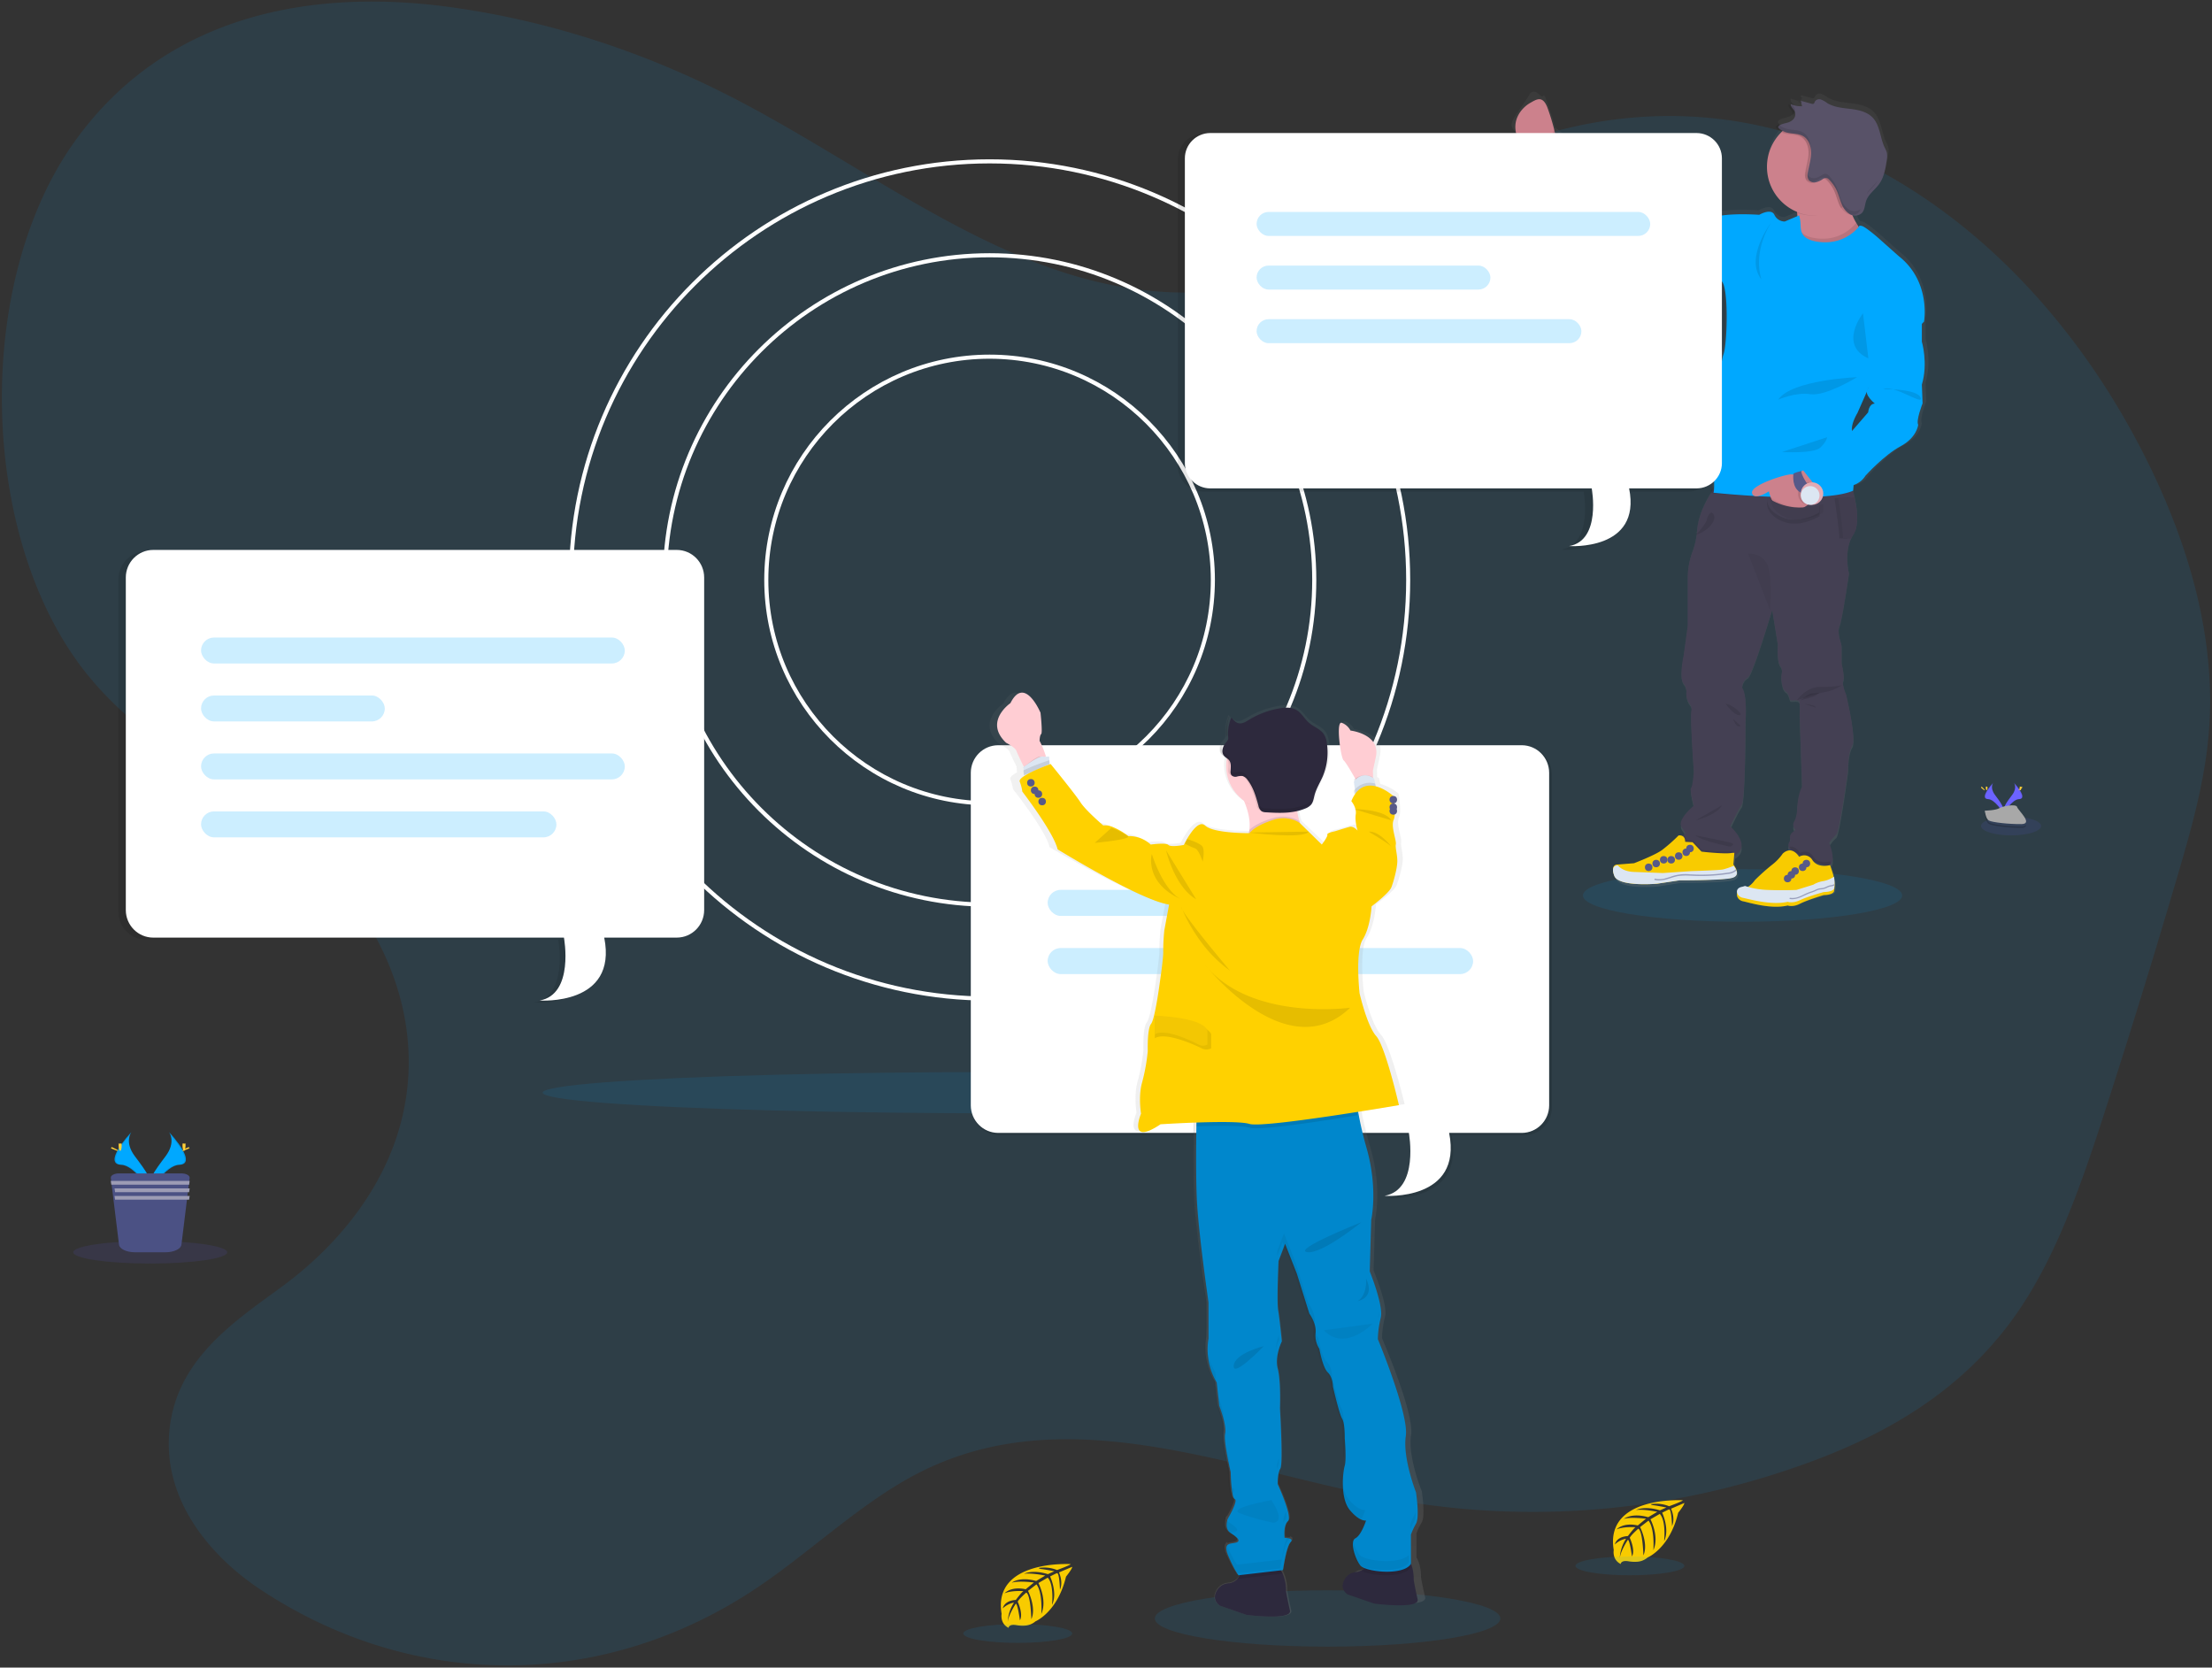 <svg xmlns="http://www.w3.org/2000/svg" width="589" height="444" viewBox="0 0 589 444">
    <rect x="0" y="0" width="589" height="444" fill="#333333" stroke="none"/>
    <defs>
        <linearGradient id="a" x1="50.001%" x2="50.001%" y1="100.019%" y2="-.003%">
            <stop offset="0%" stop-color="gray" stop-opacity=".25"/>
            <stop offset="54%" stop-color="gray" stop-opacity=".12"/>
            <stop offset="100%" stop-color="gray" stop-opacity=".1"/>
        </linearGradient>
        <linearGradient id="b" x1="49.98%" x2="49.98%" y1="99.983%" y2=".001%">
            <stop offset="0%" stop-color="gray" stop-opacity=".25"/>
            <stop offset="54%" stop-color="gray" stop-opacity=".12"/>
            <stop offset="100%" stop-color="gray" stop-opacity=".1"/>
        </linearGradient>
    </defs>
    <g fill="none" fill-rule="nonzero">
        <path fill="#00A8FF" d="M362.628 61.09c-25.23 21.391-57.957 20.007-86.635 8.875-28.678-11.132-55.022-30.944-82.964-45.03-23.425-11.807-48.006-19.56-72.887-23.01C84.53-3.01 44.76 3.015 19.95 37.583-7.68 76.095-5.558 145.557 24.315 180.888c15.203 17.981 35.11 26.808 52.468 40.866 17.359 14.058 33.436 37.358 31.957 64.46-1.37 25.065-17.282 44.338-33.752 56.418-12.727 9.334-28.4 19.529-29.933 38.867-1.483 18.706 11.697 33.369 24.282 41.705 41.056 27.196 91.648 26.934 132.563-.686 14.587-9.857 27.985-22.967 43.287-30.64 40.178-20.16 84.453.132 126.998 7.558 36.005 6.283 72.932 3.024 108.014-9.524 21.069-7.536 42.219-19.071 57.019-40.518 10.676-15.475 17.326-35.063 23.566-54.407a2452.928 2452.928 0 0 0 19.197-62.313c3.683-12.56 7.31-25.36 8.265-38.79 1.724-24.346-5.542-48.414-15.438-68.956-23.496-48.784-63.068-83.084-105.925-91.797-42.856-8.713-88.195 8.304-121.434 45.542" opacity=".1"/>
        <ellipse cx="268.5" cy="290.918" fill="#00A8FF" opacity=".1" rx="124" ry="5.5"/>
        <path fill="#FFF" d="M263.508 266.418c-61.763 0-112.008-50.241-112.008-112 0-61.758 50.229-112 112.008-112 61.78 0 111.992 50.247 111.992 112s-50.25 112-111.992 112zm0-222.911c-61.164 0-110.92 49.757-110.92 110.911 0 61.155 49.74 110.912 110.92 110.912s110.92-49.757 110.92-110.912c0-61.154-49.777-110.911-110.92-110.911z"/>
        <path fill="#FFF" d="M263.503 241.418c-47.969 0-87.003-39.03-87.003-87s39.034-87 87.003-87c47.968 0 86.997 39.03 86.997 87s-39.029 87-86.997 87zm0-172.91c-47.375 0-85.913 38.54-85.913 85.91s38.538 85.91 85.913 85.91c47.374 0 85.907-38.54 85.907-85.91s-38.555-85.91-85.907-85.91z"/>
        <path fill="#FFF" d="M263.5 214.418c-33.137 0-60-26.863-60-60s26.863-60 60-60 60 26.863 60 60c-.04 33.121-26.88 59.961-60 60zm0-118.909c-32.535 0-58.91 26.375-58.91 58.91 0 32.534 26.375 58.908 58.91 58.908s58.91-26.374 58.91-58.909c-.04-32.518-26.392-58.87-58.91-58.909z"/>
        <ellipse cx="535.5" cy="219.918" fill="#6C63FF" opacity=".1" rx="8" ry="2.5"/>
        <g fill="#000" opacity=".1">
            <path d="M178.788 146.813H38.857c-4.034.012-7.301 3.29-7.313 7.336v88.697c.012 4.047 3.279 7.325 7.313 7.337h109.772s2.843 15.144-6.5 16.775c0 0 20.925 1.506 17.268-16.775h19.391c4.034-.012 7.302-3.29 7.314-7.337V154.15c-.012-4.047-3.28-7.324-7.314-7.336z"/>
            <g opacity=".2" transform="translate(51.694 169.961)">
                <rect width="113.357" height="6.931" x=".448" y=".394" rx="3.466"/>
                <rect width="113.357" height="6.931" x=".448" y="31.372" rx="3.466"/>
                <rect width="95.063" height="6.931" x=".448" y="46.856" rx="3.466"/>
                <rect width="49.152" height="6.931" x=".448" y="15.883" rx="3.466"/>
            </g>
        </g>
        <path fill="#FFF" d="M180.218 146.418H40.787c-4.02.012-7.275 3.285-7.287 7.327v88.57c.012 4.042 3.267 7.315 7.287 7.327h109.375s2.839 15.122-6.476 16.746c0 0 20.85 1.504 17.206-16.746h19.326c4.02-.012 7.273-3.286 7.282-7.326v-88.571c-.009-4.04-3.263-7.315-7.282-7.327z"/>
        <g fill="#00A8FF" opacity=".2" transform="translate(53.5 169.418)">
            <rect width="112.837" height="6.905" x=".033" y=".327" rx="3.453"/>
            <rect width="112.837" height="6.905" x=".033" y="31.189" rx="3.453"/>
            <rect width="94.627" height="6.905" x=".033" y="46.62" rx="3.453"/>
            <rect width="48.927" height="6.905" x=".033" y="15.758" rx="3.453"/>
        </g>
        <path fill="#000" d="M68.29 161.414c-.109-.38-.233-.76-.363-1.134.108.38.232.76.362 1.134z" opacity=".1"/>
        <path fill="#F8CB00" d="M285.083 416.445s-20.84-1.25-18.381 13.248c0 0-.488 2.562 1.851 3.725 0 0 .038-1.087 2.136-.707a9.658 9.658 0 0 0 2.262.11 4.745 4.745 0 0 0 2.772-1.137s5.855-2.404 8.133-11.91c0 0 1.687-2.072 1.643-2.605l-3.516 1.49s1.2 2.518.252 4.612c0 0-.11-4.52-.789-4.41-.137 0-1.824.87-1.824.87s2.065 4.388.504 7.575c0 0 .592-5.406-1.15-7.255l-2.476 1.43s2.416 4.536.778 8.234c0 0 .422-5.672-1.298-7.88l-2.246 1.735s2.273 4.464.888 7.532c0 0-.181-6.602-1.375-7.07 0 0-1.961 1.713-2.257 2.42 0 0 1.55 3.263.586 4.954 0 0-.591-4.4-1.095-4.416 0 0-1.955 2.915-2.158 4.895a10.542 10.542 0 0 1 1.681-5.194 5.88 5.88 0 0 0-2.99 1.54s.301-2.062 3.472-2.241c0 0 1.644-2.208 2.049-2.344 0 0-3.155-.261-5.067.582 0 0 1.682-1.947 5.647-1.088l2.191-1.795s-4.151-.543-5.915.06c0 0 2.026-1.724 6.512-.468l2.41-1.435s-3.538-.756-5.647-.484c0 0 2.224-1.191 6.354.103l1.725-.772s-2.596-.506-3.352-.582c-.756-.076-.8-.288-.8-.288a9.02 9.02 0 0 1 4.87.544s3.68-1.35 3.62-1.578z"/>
        <ellipse cx="271" cy="434.918" fill="#00A8FF" opacity=".1" rx="14.5" ry="2.5"/>
        <path fill="#F8CB00" d="M448.083 399.445s-20.818-1.245-18.385 13.25c0 0-.488 2.56 1.851 3.723 0 0 .039-1.087 2.137-.712.749.125 1.51.161 2.268.109a4.697 4.697 0 0 0 2.766-1.136s5.862-2.398 8.136-11.901c0 0 1.687-2.077 1.643-2.61l-3.539 1.522s1.2 2.518.258 4.61c0 0-.115-4.523-.79-4.414-.136 0-1.829.87-1.829.87s2.065 4.387.51 7.579c0 0 .591-5.404-1.156-7.258l-2.477 1.435s2.416 4.529.778 8.226c0 0 .422-5.67-1.298-7.878l-2.24 1.723s2.267 4.47.881 7.536c0 0-.18-6.606-1.37-7.1 0 0-1.96 1.717-2.262 2.424 0 0 1.556 3.262.592 4.947 0 0-.592-4.392-1.096-4.414 0 0-1.955 2.914-2.158 4.893a10.519 10.519 0 0 1 1.687-5.192 5.91 5.91 0 0 0-2.996 1.538s.306-2.055 3.478-2.24c0 0 1.644-2.207 2.05-2.343 0 0-3.156-.26-5.074.582 0 0 1.688-1.946 5.648-1.06l2.192-1.794s-4.158-.544-5.917.06c0 0 2.027-1.718 6.514-.468l2.41-1.43s-3.544-.76-5.653-.484c0 0 2.224-1.19 6.36.098l1.726-.766s-2.597-.506-3.359-.587c-.761-.082-.8-.289-.8-.289a9.043 9.043 0 0 1 4.876.544s3.704-1.365 3.638-1.593z"/>
        <ellipse cx="434" cy="416.918" fill="#00A8FF" opacity=".1" rx="14.5" ry="2.5"/>
        <ellipse cx="464" cy="238.418" fill="#00A8FF" opacity=".1" rx="42.5" ry="7"/>
        <path fill="url(#a)" d="M512.734 101.821c1.723-5.811 0-11.622 0-11.622v-5.467s1.968-10.72-6.794-17.598l-5.815-5.155s-3.262-2.81-4.202-2.99c-.18-.04-.36-.067-.543-.082l-.174-.099a17.654 17.654 0 0 1-1.272-2.695 2.475 2.475 0 0 0 2.07-.71c.21-.243.376-.52.49-.82.337-.76.391-1.679.68-2.488a5.812 5.812 0 0 1 1.086-1.787c-.06.098-.12.19-.174.29.821-1.028 1.897-1.914 2.664-3.002.154-.214.296-.436.424-.667l-.115.137c1.087-1.728 1.397-3.827 1.707-5.839a5.3 5.3 0 0 0 .033-2.088 6.98 6.98 0 0 0-.582-1.323c-1.26-2.624-1.234-5.915-3.261-8.009-1.516-1.569-3.805-2.05-5.979-2.318-2.174-.268-4.44-.42-6.3-1.563a6.81 6.81 0 0 0-1.706-.946 1.404 1.404 0 0 0-1.68.629 1.096 1.096 0 0 1-.222.453.72.72 0 0 1-.647.039l-2.88-.777.032.148h-.07l.103.46c.092 0 .19 0 .271.158l-.462.716a7.101 7.101 0 0 1-2.603-.547 1.243 1.243 0 0 0 0 .142h-.038c-.055.82.87 1.35 1.152 2.121.114.337.114.702 0 1.04-.12.312-.306.595-.543.83-1.028 1.017-2.332.815-3.512 1.46a.753.753 0 0 0-.429.475.368.368 0 0 0-.038.263c.045.123.13.229.24.3.343.278.719.513 1.119.7l-.337.328a13.028 13.028 0 0 0-3.418 11.784 12.958 12.958 0 0 0 7.875 9.378c.043.224.076.454.108.7v.065l.033.312-3.886 1.64a3.092 3.092 0 0 1-2.783-1.799c-.902-1.88-4.093 0-4.093 0s-9.745-.738-13.349 1.067c0 0-5.815-2.455-6.63-2.62-.816-.163-2.05-.82-2.626-.655-.576.164-1.31-1.093-1.717-.984-.408.11-.544-.815-1.881-1.143-1.337-.328-1.804.082-3.261-1.394s-13.43-7.281-13.43-7.281l-5.403-4.423-5.734-4.581-.104.191c-.032-.137-.07-.279-.108-.426a54.898 54.898 0 0 0-2.125-6.725c-.37-.885-.544-2.006-1.028-1.415-.304.355-.826-.421-1.63-.946a1.347 1.347 0 0 0-2.022.59c-4.463 7.036-6.06 7.544-3.473 10.12 2.299 2.295 3.832 4.324 5.712 4.92l.223.07a.313.313 0 0 1-.125 0l10.87 13.093s7.86 6.878 13.268 9.086c5.408 2.209 4.995 2.865 4.995 2.865s16.376 8.348 18.914 8.2c2.539-.148 2.05 17.106.984 19.888-1.065 2.783-2.783 22.917-2.783 22.917s-1.63 4.253.082 7.2c0 0 .38 5.642.038 6.992-1.495 2.312-3.62 6.237-3.968 10.277 0 .214-.043.416-.065.624a1.41 1.41 0 0 1-.386.317s.141-.033.364-.11a20.877 20.877 0 0 1-1.087 4.92 20.15 20.15 0 0 0-1.337 7.107v13.006l-1.082 8.063s-1.31 6.107 0 7.528c.556.71.814 1.61.718 2.51a4.666 4.666 0 0 0 .837 2.924c.461.508.662 1.203.543 1.88-.434 1.417.642 16.472.642 16.472s-.315 4.15-.75 4.374c-.435.224.728 4.767.728 4.767s-4.424 3.712-3.3 5.68l1.131 1.743-.299.296-.184.186a1.715 1.715 0 0 0-1.125-.214 42.264 42.264 0 0 1-4.452 3.986c-1.995 1.448-7.424 3.548-7.424 3.548l-4.283.35h-.082s-2.049-.192-.902 3c1.147 3.193 11.414 2.187 11.414 2.187l5.979-.95s10.696.048 13.756-.63c1.283-.29 1.587-.973 1.506-1.672l-.033-.033a4.307 4.307 0 0 0-.875-1.81.852.852 0 0 0-.076-.093l.196-2.186c4.538-2.63-1.283-7.807-1.283-7.807s1.99-4.373 3.016-5.778c1.028-1.405 1.022-22.261 1.022-22.261s.544-7.533-.875-9.294a3.148 3.148 0 0 1 1.527-2.837c1.011-.694 4.066-10.256 6.463-18.193l1.511 9.353s-.326 4.472.658 5.784c.369.498.515 1.128.402 1.739a7.779 7.779 0 0 0 .223 3.788c.11.523.386.995.788 1.345.875.437.93 1.995 1.255 2.323.326.328 2.348-.464 2.457.733a26.91 26.91 0 0 1 0 3.165l.658 19.424s-1.087 1.64-1.31 5.893c-.093 1.837-.435 2.88-.788 3.477a1.785 1.785 0 0 0 .163 2.088l.19.219-.81.628a1.783 1.783 0 0 0-.5 2.187 1.761 1.761 0 0 0-.505 1.886c.039.106.086.208.14.306a3.053 3.053 0 0 0-1.63.81 13.41 13.41 0 0 1-2.88 2.919 54.394 54.394 0 0 0-4.599 3.958 6.606 6.606 0 0 1-2.685 2.186 4.33 4.33 0 0 1-.81.24c-2.173.444-1.472 2.707.272 3.062 1.745.356 7.534 2.154 12.04 1.094 0 0 1.336.546 3.299-.46 1.962-1.005 6.43-2.186 6.43-2.186s2.456 0 2.782-.984c.088-.312.136-.633.142-.957l.07-.066-.065-.06c.006-.732-.05-1.464-.168-2.186-.06-.372-.13-.711-.196-.979-.212-.82-.598-1.875-.766-2.323a.837.837 0 0 0 .076-.115c.934-1.591-.62-5.467-.62-5.467a10.431 10.431 0 0 1 1.853-2.187c.876-.65 3.17-17.674 3.17-17.674s-.11-4.373 1.086-6.33c1.196-1.957-1.63-13.859-1.63-13.859s-1.202-2.733-.761-3.712c.44-.978-.44-4.58-.44-4.58v-4.298a4.748 4.748 0 0 0-.25-1.509c-.338-1.01-.838-2.952-.294-4.373.766-1.963 2.511-14.077 2.511-14.077s-1.364-5.341.63-9.594c.161-.34.343-.671.544-.99 1.478-2.34 1.038-6.494.31-9.84a51.017 51.017 0 0 0-.353-1.492c-.055-.203-.11-.394-.158-.585l.234-.099s0-.322.07-.863a5.979 5.979 0 0 0 3.94-2.734s4.996-5.647 9.42-8.02c4.424-2.372 4.75-5.81 4.75-5.81-.657-1.149 1.169-5.812 1.169-5.812l-.185-5.046zm-14.387 7.528l-4.728 5.516a.115.115 0 0 1 0-.033c-1.229-1.716 1.146-5.565 1.146-5.565l3.908-8.807c-.032 1.137-.168 2.132-.51 2.602-1.088 1.476 1.962 3.93 1.962 3.93-1.636-.016-1.8 2.357-1.8 2.357h.022z"/>
        <path fill="#CC818C" d="M414.5 37.336l-2.5 5.082a9.302 9.302 0 0 1-2.33-.507c-2.418-.762-4.41-2.57-5.472-4.967-2.236-5.176 1.465-8.52 3.19-9.503 1.724-.982 3.321-2.113 4.613 1.104a57.887 57.887 0 0 1 2.035 6.744c.285 1.225.464 2.047.464 2.047zM496.5 62.544l-4.048 6.172s-19.15 9.333-15.486-1.637c1.602-4.83 1.8-8.366 1.511-10.811v-.066c-.374-3.056-1.5-4.365-1.5-4.365s18.663-9.758 15.886-3.084a9.462 9.462 0 0 0-.662 4.393c.23 2.157.918 4.237 2.013 6.096a20.198 20.198 0 0 0 2.286 3.302z"/>
        <path fill="#444053" d="M491.552 184.85s2.844 11.743 1.653 13.683c-1.19 1.939-1.102 6.246-1.102 6.246s-2.298 16.812-3.174 17.458a10.36 10.36 0 0 0-1.858 2.173s1.56 3.802.623 5.378a1.29 1.29 0 0 1-.623.543c-1.466.608-6.878-2.092-9.959-3.748a1.68 1.68 0 0 1-.815-.962 1.695 1.695 0 0 1 .501-1.857 1.754 1.754 0 0 1 .502-2.173l.81-.62-.187-.217a1.745 1.745 0 0 1-.166-2.064c.353-.586.695-1.63.788-3.427.22-4.205 1.312-5.818 1.312-5.818l-.656-19.18c.06-1.04.06-2.083 0-3.123-.11-1.184-2.133-.402-2.458-.728-.325-.326-.386-1.858-1.256-2.292a2.405 2.405 0 0 1-.794-1.326 7.617 7.617 0 0 1-.226-3.742 2.18 2.18 0 0 0-.402-1.717c-.987-1.292-.656-5.709-.656-5.709l-1.51-9.234c-2.403 7.838-5.462 17.279-6.47 17.963a3.096 3.096 0 0 0-1.533 2.803c1.422 1.722.877 9.158.877 9.158s0 20.576-1.026 21.978c-1.025 1.401-3.02 5.709-3.02 5.709s5.859 5.138 1.251 7.73l-.05.026c-4.7 2.586-14.428-4.628-14.428-4.628l1.014-.999.298-.293-1.103-1.728c-1.13-1.939 3.307-5.6 3.307-5.6s-1.18-4.525-.744-4.742c.436-.217.744-4.313.744-4.313s-1.074-14.867-.64-16.263a2.15 2.15 0 0 0-.517-1.858 4.59 4.59 0 0 1-.838-2.884 3.398 3.398 0 0 0-.716-2.477c-1.312-1.401 0-7.436 0-7.436l1.102-7.974v-12.7c0-2.435.447-4.85 1.323-7.126a21.24 21.24 0 0 0 1.19-5.737c.358-4.084 2.585-8.055 4.084-10.32.794-1.195 1.383-1.912 1.383-1.912l34.98-1.353s.552 1.538 1.103 3.672c.121.467.243.956.353 1.472.733 3.314 1.174 7.415-.309 9.729-.207.31-.392.635-.551.972-2 4.199-.634 9.473-.634 9.473s-1.747 11.95-2.513 13.9c-.551 1.375-.044 3.292.298 4.292.162.48.245.982.248 1.488v4.242s.876 3.553.44 4.525c-.435.972.75 3.667.75 3.667z"/>
        <path fill="#000" d="M492.444 142.419c-.22.321-.417.655-.592 1l-2.114-.112c.201-1.028-1.238-10.66-1.238-10.66l4.264-.229c.793 3.429 1.273 7.65-.32 10z" opacity=".1"/>
        <path fill="#444053" d="M493.443 142.419c-.223.319-.42.653-.592 1l-2.12-.112c.208-1.028-1.231-10.665-1.231-10.665l4.257-.224c.805 3.406 1.279 7.622-.314 10z"/>
        <path fill="#000" d="M493.443 142.419c-.223.319-.42.653-.592 1l-2.12-.112c.208-1.028-1.231-10.665-1.231-10.665l4.257-.224c.805 3.406 1.279 7.622-.314 10z" opacity=".05"/>
        <path fill="#000" d="M487.5 229.766c-.136.252-.348.45-.601.562-1.415.63-6.638-2.164-9.612-3.879a1.711 1.711 0 0 1-.787-.995c1.691-.326 2.803 1.686 2.803 1.686a2.382 2.382 0 0 1 1.918-.33c.656.168 1.219.61 1.56 1.224 1.453 2.249 4.565 1.304 4.565 1.304s.064.152.154.428z" opacity=".1"/>
        <path fill="#F8CB00" d="M488.352 237.315c-.327 1.005-2.757 1.005-2.757 1.005s-4.36 1.292-6.3 2.296c-1.94 1.005-3.27.474-3.27.474-4.463 1.067-10.19-.778-11.918-1.128-1.728-.35-2.409-2.686-.273-3.132.275-.057.543-.142.801-.254a6.56 6.56 0 0 0 2.66-2.257 55.727 55.727 0 0 1 4.55-4.062 13.417 13.417 0 0 0 2.856-2.99c2.54-2.326 4.36.868 4.36.868a2.482 2.482 0 0 1 1.965-.332 2.566 2.566 0 0 1 1.599 1.23c1.487 2.256 4.675 1.308 4.675 1.308s.545 1.512.84 2.602c.065.276.136.626.196 1.01a9.138 9.138 0 0 1 .016 3.362z"/>
        <circle cx="481" cy="229.918" r="1" fill="#575988"/>
        <circle cx="478" cy="231.918" r="1" fill="#575988"/>
        <circle cx="476" cy="233.918" r="1" fill="#575988"/>
        <circle cx="477" cy="232.918" r="1" fill="#575988"/>
        <circle cx="480" cy="230.918" r="1" fill="#575988"/>
        <path fill="#DCE6F2" d="M488.362 236.571c-.327.942-2.758.942-2.758.942s-4.362 1.212-6.302 2.153c-1.941.942-3.272.445-3.272.445-4.465 1-10.194-.73-11.923-1.058-1.728-.328-2.41-2.519-.272-2.936.274-.054.543-.134.801-.239a21.28 21.28 0 0 0 5.85 1.059c4.405.18 7.894 0 7.894 0l4.46-1.392a7.61 7.61 0 0 1 2.758-.973 7.198 7.198 0 0 0 2.726-1.154 8.04 8.04 0 0 1 .038 3.153z"/>
        <path fill="#575988" d="M477.238 239.418a3.7 3.7 0 0 1-.738-.075l.065-.312c.904.14 1.83.012 2.66-.365.397-.156.794-.339 1.18-.538.385-.199.922-.43 1.4-.607l.44-.151c.244-.08.488-.161.722-.263.136-.054.266-.119.396-.178a4.447 4.447 0 0 1 1-.376c.179-.034.36-.057.542-.07.164-.011.327-.031.49-.06.323-.077.636-.193.933-.343.32-.161.656-.284 1.005-.366l.238-.043c.254-.006.498-.095.696-.253l.233.22c-.245.212-.555.335-.88.35l-.222.038a4.273 4.273 0 0 0-.934.344c-.32.16-.656.283-1.005.366-.179.035-.36.056-.543.064-.17.013-.338.034-.505.065a4.13 4.13 0 0 0-.923.354l-.407.183c-.25.102-.5.188-.75.27l-.428.15c-.467.172-.929.387-1.38.591-.45.204-.787.371-1.194.538a5.793 5.793 0 0 1-2.09.467z" opacity=".5"/>
        <path fill="#000" d="M478.5 186.418s2.33-3.587 6.311-3.527c3.981.06 5.689-.473 5.689-.473s-2.55 1.597-4.315 1.794c-1.764.197-7.685 2.206-7.685 2.206z" opacity=".1"/>
        <path fill="#000" d="M479.5 186.418s1.888-1.731 2.97-1.798c1.08-.067 2.03-.202 2.03-.202a5.311 5.311 0 0 1-1.66 1.067c-.924.336-3.34.933-3.34.933zM480.5 187.418s2.973.232 3 1M451.5 142.418c.155.029 2.824-2.98 3.011-4.17a2.93 2.93 0 0 1 1.164-1.83s1.725.738.187 2.997c-1.538 2.26-4.362 3.003-4.362 3.003zM493.206 48.817c-.64 1.516-1.208 1.628-1.084 3.099a11.163 11.163 0 0 1-2.55 2.004c-1.993 1.185-4.16 3.498-6.642 3.498a13.17 13.17 0 0 1-4.852-.915c-.393-3.144-1.578-4.492-1.578-4.492s19.615-10.061 16.706-3.194z" opacity=".1"/>
        <path fill="#CC818C" d="M496.5 44.418c0 7.18-5.82 13-13 13s-13-5.82-13-13 5.82-13 13-13a12.995 12.995 0 0 1 13 13z"/>
        <path fill="#000" d="M496.5 62.636l-4.048 6.115s-19.15 9.245-15.486-1.622c1.602-4.785 1.8-8.288 1.511-10.71h.032c.226.802.354 1.63.38 2.465.058 1.665.1 3.784 4.191 4.476 6.82 1.163 10.483-3.157 11.124-4.006a20.005 20.005 0 0 0 2.296 3.282zM414.5 36.467l-2.476 4.951a9.353 9.353 0 0 1-2.31-.494l-.214-.264c1.014.398 4.43-6.242 4.43-6.242l.11.092c.282 1.156.46 1.957.46 1.957zM492.5 130.795c-8.295 3.332-37 .501-37 .501.09-.281.139-.573.146-.866a23.765 23.765 0 0 1 1.36-1.764l34.389-1.248s.558 1.408 1.105 3.377z" opacity=".1"/>
        <path fill="#00A8FF" d="M479.064 57.347l-3.837 1.634a3.065 3.065 0 0 1-2.75-1.787c-.885-1.863-4.038 0-4.038 0s-9.624-.73-13.179 1.057c0 0-5.739-2.435-6.521-2.593-.783-.158-2.022-.811-2.587-.648-.566.163-1.294-1.057-1.696-.975-.402.082-.57-.812-1.864-1.133-1.294-.321-1.777.082-3.234-1.378-1.456-1.46-13.255-7.211-13.255-7.211l-5.337-4.358-5.657-4.537s-3.56 6.722-4.609 6.318L421.25 54.7s7.76 6.808 13.098 8.992c5.336 2.184 4.929 2.838 4.929 2.838s16.173 8.262 18.679 8.104c2.505-.158 2.022 16.934.967 19.69-1.054 2.756-2.744 22.685-2.744 22.685s-1.63 4.21.076 7.13c0 0 .407 5.991 0 7.048 0 0 28.972 3.104 37.19-.545 0 0 1.211-13.448 0-15.152-1.212-1.705 1.135-5.507 1.135-5.507l5.136-11.612 12.598-12.73s1.94-10.615-6.707-17.428l-5.744-5.104s-3.212-2.783-4.147-2.957c-.935-.175-.592 0-.592 0s-3.75 5.446-11.413 4.172c-4.163-.703-4.207-2.827-4.266-4.51a10.239 10.239 0 0 0-.38-2.467z"/>
        <path fill="#000" d="M494.5 100.418s-17.503.693-21 6c0 0 4.535-2.067 8.588-1.462 4.054.604 12.412-4.538 12.412-4.538zM474.5 120.341s8.427.528 10.213-1.177c1.787-1.706 1.787-2.746 1.787-2.746l-12 3.923zM496.066 83.418s-6.635 8.378 1.434 12l-1.434-12zM454.5 67.418s2.667 5.624 4 6l-4-6zM445.5 65.418s6.737 5.47 8 6c0 0-6.992-6-8-6zM471.5 59.418s-7.028 9.32-2.453 15c-.037 0-2.563-6.731 2.453-15z" opacity=".1"/>
        <path fill="#CC818C" d="M486.5 129.666l-1.887 1.813-.264.253-2.184 2.111c-.162.122-.313.243-.47.353-8.896 6.52-10.68-3.384-10.68-3.384s-3.93 2.624-4.492.49c-.56-2.133 9.166-5.164 10.584-4.999.13.014.26.014.389 0a6.012 6.012 0 0 0 1.995-.722c.145-.077.29-.154.431-.237.496-.282.976-.591 1.44-.926l5.138 5.248z"/>
        <path fill="#000" d="M496.484 44.325c0 4.551-2.38 8.767-6.266 11.093a7.55 7.55 0 0 1-.466-.938c-.46-1.092-.743-2.232-1.203-3.312a10.337 10.337 0 0 0-2.168-3.16 1.372 1.372 0 0 0-.542-.398 1.548 1.548 0 0 0-1.176.327 5.305 5.305 0 0 1-1.789.791 1.894 1.894 0 0 1-1.794-.545c-.499-.6-.428-1.484-.282-2.254.309-1.68.835-3.328.835-5.036 0-1.708-.64-3.553-2.114-4.398-1.3-.742-2.916-.546-4.363-.955a4.673 4.673 0 0 1-.656-.23 12.762 12.762 0 0 1 14.01-2.939c4.83 1.98 7.988 6.705 7.99 11.954h-.016z" opacity=".1"/>
        <path fill="#585268" d="M473.929 33.315c-.233.127-.487.351-.417.614.043.124.125.23.233.302a5.524 5.524 0 0 0 2.026 1.052c1.446.395 3.066.209 4.366.96 1.468.85 2.118 2.697 2.113 4.413-.006 1.715-.542 3.376-.84 5.06-.14.778-.217 1.644.287 2.269a1.898 1.898 0 0 0 1.793.548 5.25 5.25 0 0 0 1.782-.79 1.53 1.53 0 0 1 1.176-.328c.22.081.418.217.574.394.914.912 1.65 1.991 2.167 3.18.466 1.096.748 2.236 1.203 3.327a5.354 5.354 0 0 0 2.166 2.708 2.684 2.684 0 0 0 3.25-.345c.748-.834.727-2.094 1.084-3.163.64-1.848 2.427-3.01 3.543-4.605 1.257-1.792 1.625-4.056 1.945-6.227a5.29 5.29 0 0 0 .032-2.083 7.59 7.59 0 0 0-.569-1.316c-1.246-2.61-1.219-5.893-3.207-7.981-1.495-1.563-3.76-2.04-5.893-2.303-2.135-.263-4.372-.427-6.203-1.562a6.803 6.803 0 0 0-1.68-.943 1.374 1.374 0 0 0-1.651.625 1.102 1.102 0 0 1-.223.455.697.697 0 0 1-.628.038l-2.839-.772.325 1.447a7.012 7.012 0 0 1-3.011-.548c-.055.816.855 1.348 1.137 2.11.21.714 0 1.485-.542 1.99-1.05 1.036-2.34.833-3.499 1.474z"/>
        <path fill="#000" d="M461.5 226.596l-.111 1.253-.048.027c-4.51 2.507-13.841-4.488-13.841-4.488l.973-.97c.32.356.474.831.423 1.307l1.908.105 2.28 2.455s6.169.711 7.84.31h.576z" opacity=".1"/>
        <path fill="#F8CB00" d="M460.985 233.727c-3.052.665-13.746.616-13.746.616l-5.971.934s-10.276.967-11.42-2.16c-1.143-3.127.896-2.943.896-2.943h.077l4.278-.34s5.427-2.064 7.417-3.484a42.54 42.54 0 0 0 4.443-3.91s1.787-.34 1.754 1.69l1.984.108 2.37 2.512s6.416.734 8.154.324h.6l-.276 3.105.077.097c.38.48 2.09 2.852-.637 3.451z"/>
        <circle cx="450" cy="225.918" r="1" fill="#575988"/>
        <circle cx="443" cy="228.918" r="1" fill="#575988"/>
        <circle cx="439" cy="230.918" r="1" fill="#575988"/>
        <circle cx="445" cy="228.918" r="1" fill="#575988"/>
        <circle cx="441" cy="229.918" r="1" fill="#575988"/>
        <circle cx="447" cy="227.918" r="1" fill="#575988"/>
        <circle cx="449" cy="226.918" r="1" fill="#575988"/>
        <path fill="#DCE6F2" d="M460.985 233.807c-3.052.633-13.746.587-13.746.587l-5.971.89s-10.276.921-11.42-2.059c-1.143-2.98.896-2.805.896-2.805h.077c.655.793 1.969 1.699 4.553 1.74l7.39.283 7.658-.515s7.148-.206 8.341-.432a18.103 18.103 0 0 0 2.86-.983c.379.463 2.089 2.723-.638 3.294z"/>
        <path fill="#575988" d="M441.712 234.418a4.494 4.494 0 0 1-1.212-.16l.11-.322a5.524 5.524 0 0 0 3.053-.149c.364-.1.722-.214 1.103-.333a11.63 11.63 0 0 1 5.318-.649h.237c3.285.19 6.58.03 9.837-.476a3.515 3.515 0 0 0 2.105-.91l.237.25a3.838 3.838 0 0 1-2.287 1.011 47.347 47.347 0 0 1-9.92.476h-.231a14.909 14.909 0 0 0-3.257.102c-.662.134-1.315.31-1.957.53-.364.118-.727.237-1.102.339a7.625 7.625 0 0 1-2.034.291z" opacity=".5"/>
        <path fill="#000" d="M487.5 129.62l-2.008 1.798-4.992-6.082c.527-.28 1.039-.586 1.532-.918l5.468 5.203z" opacity=".1"/>
        <path fill="#00A8FF" d="M508.006 80.418l3.734 5.15v5.41s1.71 5.717 0 11.43l.192 4.987s-1.813 4.587-1.163 5.712c0 0-.328 3.381-4.712 5.718-4.385 2.337-9.342 7.844-9.342 7.844s-1.867 3.543-6.901 2.737l-4.794 2.012-5.52-7 7.47-4.024s2.598-3.462 4.143-3.3l6.334-7.308s.163-2.331 1.785-2.331c0 0-3.003-2.413-1.95-3.863 1.055-1.45.165-7.887.165-7.887l10.559-15.287z"/>
        <path fill="#000" d="M501.5 103.616s8.813-.174 9.902 2.226c1.09 2.4-7.216-3.561-9.902-2.226zM484.5 131.397c.002.15-.009.3-.033.45-.204 1.42-1.33 2.494-2.695 2.571h-.153c-1.588 0-2.876-1.352-2.876-3.02.002-.336.056-.668.16-.985-1.36-1.15-1.43-3.21-1.397-4.24a6.002 6.002 0 0 0 2.026-.755c.355 1.071.831 2.093 1.419 3.044.218-.057.442-.086.668-.086a2.806 2.806 0 0 1 2.036.883 3.1 3.1 0 0 1 .845 2.138z" opacity=".1"/>
        <path fill="#575988" d="M479.665 125.418s-2.125.438-2.125.792c0 .354-.477 3.57 1.853 4.887 2.33 1.317 2.1-1.838 2.1-1.838s-2.01-2.828-1.828-3.84z"/>
        <circle cx="482.5" cy="131.418" r="3" fill="#E4AAB4"/>
        <circle cx="482" cy="131.918" r="2.5" fill="#DCE6F2"/>
        <path fill="#000" d="M470.545 133.418s6.107 4.731 13.955 1.735v2.288s-5.232 3.356-9.975 1.324c-4.744-2.032-3.98-5.347-3.98-5.347z" opacity=".1"/>
        <path fill="#000" d="M470.545 132.418s6.123 4.743 13.955 1.724v2.294s-5.232 3.364-9.975 1.327c-4.744-2.037-3.98-5.345-3.98-5.345z" opacity=".1"/>
        <path fill="#444053" d="M470.545 132.418s6.123 4.743 13.955 1.724v2.294s-5.232 3.364-9.975 1.327c-4.744-2.037-3.98-5.345-3.98-5.345z"/>
        <path fill="#000" d="M471.543 132.418s6.107 4.736 13.957 1.736v2.291s-5.25 3.344-9.977 1.326c-4.727-2.02-3.98-5.353-3.98-5.353z" opacity=".05"/>
        <path fill="#000" d="M451.5 222.418s8.315 1.652 9.534 2.008c1.218.357-.336.992-.336.992s-7.617-1.47-9.198-3zM451.5 218.418c.137 0 5.782-1.474 7-4M459.5 187.422s2.236 3.082 3.679 2.995c1.442-.088-2.365-3.113-3.679-2.995zM461.5 191.418s.808 2.691 2 1.83" opacity=".1"/>
        <path fill="#000" d="M465.5 147.44l5.806 14.978s.82-9.637-.913-12.523c-1.004-1.68-2.913-2.637-4.893-2.455z" opacity=".05"/>
        <g fill="#000" opacity=".1">
            <path d="M479.77 27.31l-.05-.217-.915-.245.103.451c.286.023.574.027.861.011zM477.26 30.949l.097-.087a1.943 1.943 0 0 0 .538-1.97 2.675 2.675 0 0 0-.452-.733 6.947 6.947 0 0 1-1.32-.392c-.053.81.852 1.333 1.132 2.094.125.351.126.735.005 1.088zM492.39 55.82a5.336 5.336 0 0 1-2.153-2.687c-.458-1.088-.732-2.23-1.195-3.301a10.146 10.146 0 0 0-2.154-3.15 1.362 1.362 0 0 0-.566-.396c-.417-.059-.84.06-1.168.326-.54.37-1.142.636-1.777.788a1.91 1.91 0 0 1-1.782-.543c-.496-.599-.426-1.48-.28-2.247.312-1.675.829-3.323.834-5.025.006-1.702-.64-3.535-2.105-4.35-1.292-.746-2.897-.545-4.308-.952a5.451 5.451 0 0 1-2.014-1.045l-.113-.103c-.12.05-.236.106-.35.169-.231.125-.479.348-.414.603.046.124.129.23.237.305.593.482 1.279.836 2.013 1.039 1.438.397 3.043.212 4.335.957 1.465.837 2.105 2.676 2.105 4.35 0 1.676-.538 3.35-.834 5.02-.146.767-.216 1.632.28 2.247.459.484 1.135.69 1.782.544a5.358 5.358 0 0 0 1.777-.784c.329-.265.75-.385 1.168-.331.209.087.393.223.539.397A10.271 10.271 0 0 1 488.4 50.8c.463 1.087.737 2.224 1.195 3.3a5.326 5.326 0 0 0 2.154 2.72c1.018.544 2.428.544 3.23-.343.209-.237.371-.512.48-.81a2.724 2.724 0 0 1-3.07.152zM496.99 51.713c.802-1.022 1.852-1.892 2.605-2.97.15-.213.288-.434.415-.663-.97 1.246-2.3 2.252-3.02 3.633z"/>
        </g>
        <g fill="#000" opacity=".1">
            <path d="M449.53 35.643H320.393c-3.722.009-6.74 3.028-6.751 6.758v81.74c.012 3.73 3.029 6.75 6.751 6.76h101.301s2.626 13.959-6.004 15.457c0 0 19.31 1.39 15.938-15.458h17.897c3.722-.009 6.737-3.03 6.746-6.758V42.4c-.01-3.727-3.021-6.746-6.74-6.758z"/>
            <g opacity=".2" transform="translate(332.603 57.29)">
                <rect width="104.608" height="6.387" x=".049" y=".049" rx="3.193"/>
                <rect width="86.319" height="6.387" x=".049" y="28.592" rx="3.193"/>
                <rect width="62.14" height="6.387" x=".049" y="14.321" rx="3.193"/>
            </g>
        </g>
        <path fill="#FFF" d="M451.742 35.418H322.269c-3.733.012-6.757 3.013-6.769 6.719v81.188c.012 3.704 3.037 6.703 6.77 6.712h101.563s2.633 13.866-6.019 15.354c0 0 19.36 1.38 15.979-15.354h17.943c3.732-.009 6.755-3.009 6.764-6.712V42.137c-.009-3.703-3.028-6.704-6.758-6.719z"/>
        <g fill="#00A8FF" opacity=".2" transform="translate(334.5 56.418)">
            <rect width="104.814" height="6.388" x=".098" y=".011" rx="3.194"/>
            <rect width="86.488" height="6.388" x=".098" y="28.563" rx="3.194"/>
            <rect width="62.262" height="6.388" x=".098" y="14.29" rx="3.194"/>
        </g>
        <path fill="#00A8FF" d="M45.01 301.418s1.998 2.565-.927 6.44c-2.925 3.875-5.34 7.155-4.362 9.56 0 0 4.413-7.193 8.006-7.292 3.593-.1 1.235-4.382-2.717-8.708z"/>
        <path fill="#000" d="M44.958 301.418c.174.249.312.519.409.804 3.55 4.04 5.435 7.805 2.027 7.904-3.174.088-6.98 5.586-7.894 6.979 0 .104.068.209.108.313 0 0 4.464-7.193 8.099-7.292 3.634-.1 1.25-4.382-2.75-8.708z" opacity=".1"/>
        <path fill="#FFD037" d="M49.41 304.941c0 .808-.18 1.477-.41 1.477-.23 0-.41-.655-.41-1.477 0-.822.23-.428.46-.428s.36-.38.36.428z"/>
        <path fill="#FFD037" d="M50.022 305.921c-.778.355-1.459.567-1.518.477-.06-.09.54-.45 1.302-.8.761-.351.475-.095.54 0 .064.094.453-.028-.324.323z"/>
        <path fill="#00A8FF" d="M34.99 301.418s-1.998 2.565.927 6.44c2.925 3.875 5.34 7.155 4.362 9.56 0 0-4.413-7.193-8.006-7.292-3.593-.1-1.235-4.382 2.717-8.708z"/>
        <path fill="#000" d="M35.042 301.418a3.197 3.197 0 0 0-.409.804c-3.55 4.04-5.435 7.805-2.027 7.904 3.174.088 6.98 5.586 7.894 6.979-.028.104-.068.209-.108.313 0 0-4.464-7.193-8.099-7.292-3.634-.1-1.25-4.382 2.75-8.708z" opacity=".1"/>
        <path fill="#FFD037" d="M31.59 304.941c0 .808.18 1.477.41 1.477.23 0 .41-.655.41-1.477 0-.822-.23-.428-.46-.428s-.36-.38-.36.428zM29.98 305.921c.777.355 1.457.567 1.516.477.06-.09-.54-.45-1.3-.8-.76-.351-.475-.095-.54 0-.064.094-.458-.028.324.323z"/>
        <ellipse cx="40" cy="333.418" fill="#6C63FF" opacity=".1" rx="20.5" ry="3"/>
        <path fill="#4B5184" d="M50.498 313.598l-.098.789-.137 1.12-.06.468-.137 1.114-.054.468-.137 1.12-1.563 12.719c-.136 1.136-2 2.022-4.251 2.022h-8.12c-2.251 0-4.11-.886-4.251-2.022l-1.563-12.713-.137-1.12-.054-.468-.137-1.115-.06-.468-.137-1.12-.098-.788c-.076-.642.934-1.186 2.186-1.186h16.562c1.29-.005 2.3.539 2.246 1.18z"/>
        <path fill="#9D9CB5" d="M50.5 314.418l-.138 1H29.638l-.138-1zM50.5 316.418l-.134 1H30.639l-.139-1zM50.5 318.418l-.137 1H30.637l-.137-1z"/>
        <ellipse cx="353.5" cy="430.918" fill="#00A8FF" opacity=".1" rx="46" ry="7.5"/>
        <g fill="#000" opacity=".1">
            <path d="M405.93 198.895H266c-4.034.012-7.301 3.29-7.313 7.336v88.697c.012 4.047 3.279 7.325 7.313 7.337H375.77s2.843 15.144-6.5 16.77c0 0 20.919 1.506 17.262-16.77h19.397c4.034-.012 7.301-3.29 7.313-7.337v-88.697c-.012-4.047-3.279-7.324-7.313-7.336z"/>
            <g opacity=".2" transform="translate(279.24 237.84)">
                <rect width="113.357" height="6.931" x=".044" y="15.577" rx="3.466"/>
                <rect width="49.152" height="6.931" x=".044" y=".088" rx="3.466"/>
            </g>
        </g>
        <path fill="#FFF" d="M405.214 198.418H265.786c-4.02.012-7.274 3.285-7.286 7.326v88.567c.012 4.041 3.267 7.314 7.286 7.326h109.356s2.833 15.122-6.476 16.751c0 0 20.846 1.504 17.203-16.75h19.345c4.02-.013 7.274-3.286 7.286-7.327v-88.567c-.012-4.04-3.267-7.314-7.286-7.326z"/>
        <g fill="#00A8FF" opacity=".2" transform="translate(278.5 236.418)">
            <rect width="113.291" height="6.933" x=".464" y="16.001" rx="3.466"/>
            <rect width="49.124" height="6.933" x=".464" y=".509" rx="3.466"/>
        </g>
        <path fill="url(#b)" d="M379.475 425.253c-.662-2.799-1.094-5.26-1.094-5.26s.153-3.05-1.219-5.342v-6.401c.39-1.023.867-2.01 1.427-2.952 1.017-1.773 0-8.267 0-8.267s-3.772-9.156-2.853-14.962c.918-5.806-7.746-25.794-7.746-25.794.053-1.927.326-3.842.814-5.708.091-.391.128-.793.11-1.195a1.28 1.28 0 0 0 0-.147v.05c-.132-3.82-3.165-11.012-3.165-11.012l.41-13.68s1.935-8.07-1.225-18.902c-1.093-3.776-1.81-6.805-2.257-9.135-.05-.267-.099-.546-.143-.764 6.505-.988 11.48-1.811 11.48-1.811s-3.761-15.754-6.308-18.482c-2.548-2.729-4.581-11.46-4.581-11.46s-1.329-11.126.814-14.372c2.143-3.247 2.444-8.857 2.444-8.857s4.92-3.546 5.504-5.118c.585-1.571 1.64-5.118 1.64-6.99 0-1.872-.612-3.547-.41-4.53.202-.981-1.427-4.725-.612-6.498a4.767 4.767 0 0 0 .328-1.708v-.05c.005-1.548-.14-3.094-.432-4.615a13.127 13.127 0 0 0-4.838-2.581l-.109-.426-.273-1.091a6.609 6.609 0 0 0-.481-.29v-.403l-.05-1.6.771-3.59c1.504-6.253-6.854-7.186-6.854-7.186a4.37 4.37 0 0 0-2.367-2.068c-1.684-.59-.28 9.402.508 10.04.59.48 2.416 3.612 3.28 5.151l.142.257c-.14.12-.267.254-.383.398l.317 2.183.05.333a9.087 9.087 0 0 0-1.334 2.27s1.53 1.675 1.224 3.546c-.306 1.872.465 4.202.503 4.328-.087-.104-1.164-1.266-2.236-.983-1.071.284-4.078 1.184-4.078 1.184s-2.24.393-2.033.884c.208.492-1.53 2.658-1.53 2.658l-6.014-5.697c-.054-.17-.12-.338-.174-.518a14.27 14.27 0 0 1-.547-2.494 14.313 14.313 0 0 0 1.924-.611 4.166 4.166 0 0 0 1.64-1.064c.607-.72.721-1.697.967-2.592.481-1.752 1.504-3.312 2.236-4.977a16.126 16.126 0 0 0 1.203-8.932 5.892 5.892 0 0 0-.924-2.614c-.984-1.353-2.766-1.899-4.067-2.98-1.301-1.08-2.132-2.728-3.64-3.53-1.367-.731-3.034-.644-4.576-.393a24.675 24.675 0 0 0-8.533 3.1c-.88.518-1.842 1.118-2.853.938-.864-.158-1.498-.851-2.061-1.511 0-.028 0-.055.027-.082l-.065-.077a10.554 10.554 0 0 0-.891 4.458c0 .24 0 .48.027.72V195.909a1.09 1.09 0 0 1-.044.322c-.123.306-.309.584-.546.813-.186.206-.35.429-.492.666a2.18 2.18 0 0 1 .082-.246 3.57 3.57 0 0 0-.623 1.9c-.035.492.126.978.448 1.352.301.295.631.56.984.792a11.452 11.452 0 0 0 5.466 11.917c.071.17.142.344.208.519.77 2.024 1.35 4.365 1.093 6.548 0 .163-.044.322-.077.48-.032.158-.147.163-.213.25 0 0-9.943.099-12.288-2.018-2.345-2.117-5.91 5.167-5.91 5.167s-3.563.688-4.274 0c-.71-.687-4.892-.098-4.892-.098a9.002 9.002 0 0 0-6.188-2.259 18.398 18.398 0 0 0-4.559-2.532l-.11-.038a5.136 5.136 0 0 0-2.24-.284s-4.893-4.038-6.32-6.199c-1.426-2.16-8.2-10.198-8.248-10.236v-.388l-.077-1.173c-.2.034-.403.052-.607.055-.038-.115-.082-.251-.136-.404a22.652 22.652 0 0 0-1.443-3.313s0-1.473.432-1.844c.431-.37-.18-5.784-.18-5.784s-4.407-10.286-8.353-2.608c0 0-7.462 4.97-1.198 10.755 0 0 2.499 1.206 2.848 2.183.235.622 1.094 2.357 1.64 3.508l.257.519-.07.06.092.965.038.372c-1.18.67-1.978 1.331-1.787 1.833.348.853.589 1.745.716 2.657 0 0 8.626 10.805 9.746 15.443 0 0 23.227 13.778 30.869 14.76l-1.323 6.892a55.017 55.017 0 0 0-.306 5.61c.098 1.478-.919 8.185-.919 8.185s-1.322 9.822-2.443 11.219c-1.12 1.396-.891 7.273-.891 7.273a49.653 49.653 0 0 1-1.53 8.365c-1.094 3.744-.307 8.371-.307 8.371s-3.87 8.856 5.401 2.854c0 0 4.554-.284 9.796-.464v.546c0 .67 0 1.402-.033 2.182-.071 5.075-.098 12.065.131 17.358.41 9.348 3.28 27.857 3.28 27.857v9.276a12.747 12.747 0 0 0-.268 2.657 17.302 17.302 0 0 0 2.51 9.31l.715 6.198s1.673 4.087 1.706 6.548c-.008.2-.032.4-.071.595-.063.313-.09.631-.082.95-.093 2.815 1.607 9.549 1.607 9.549s.098 6.794 1.093 7.186c.87.339-1.164 3.918-1.771 4.944 0-.065 0-.13-.038-.196l-.126.207a4.75 4.75 0 0 0-.317 1.713 2.47 2.47 0 0 0 1.131 2.39c1.935 1.18 2.974 2.183 1.329 2.56-.604.094-1.203.22-1.793.376l-.088-.229c-.473.192-.75.686-.667 1.19.012.805.22 1.595.607 2.302 1.64 3.645 2.733 5.02 2.733 5.02l.788-.087a4.205 4.205 0 0 1-.454.84 3.245 3.245 0 0 1-1.154 1.02 3.48 3.48 0 0 1-1.394.476 3.944 3.944 0 0 0-2.886 1.402c-1.016 1.315-1.64 3.1.356 4.671l7.286 2.51s12.529 1.637 11.868-1.184c-.662-2.821-1.094-5.266-1.094-5.266a11.071 11.071 0 0 0-1.016-4.976 6.671 6.671 0 0 0-.443-.731l.443-.05s.918-6.204 2.137-7.383c.284-.272.35-.48.279-.643.125-.339-.192-.546-.602-.65l-.087.246a5.974 5.974 0 0 0-1.219-.137s-.405-3.246.918-4.425c.216-.273.31-.622.257-.966a5.415 5.415 0 0 0-.136-1.326l-.05.077c-.667-2.947-2.924-7.64-2.924-7.64s-.104-2.952.716-4.136c.82-1.184-.104-16.043-.104-16.043s.306-7.186-.612-10.531c-.918-3.345 1.12-7.285 1.12-7.285v-.218l.028-.05s-.05-.441-.12-1.129v.066c-.208-1.9-.596-5.348-.88-6.941-.41-2.265.098-13.096.098-13.096l1.837-4.628 3.28 7.978 3.465 10.63s1.716 2.243 1.755 4.518c.008.11.008.222 0 .333a6.4 6.4 0 0 0-.039.715 6.289 6.289 0 0 0 1.055 3.781s.919 5.02 2.345 6.303c1.427 1.282 1.427 3.737 1.427 3.737s1.728 7.285 2.548 8.567c.683 1.092.721 4.044.716 4.95v.267s.24 2.603.23 4.791v.78a7.98 7.98 0 0 1-.213 1.713c-.001 0-.001.066-.034.104l.033-.37a18.723 18.723 0 0 0-.547 4.54c-.049 2.619.35 5.718 1.94 7.535 2.734 3.154 4.483 2.761 4.483 2.761s-1.323 3.934-2.957 4.72a.924.924 0 0 0-.17.115c0-.077-.032-.153-.043-.23-.358.401-.531.934-.476 1.468-.12 1.73.973 4.54 2.017 5.834.384.38.858.656 1.378.802l-.257.158c-.177.099-.36.188-.547.267a2.644 2.644 0 0 1-.83.213 3.906 3.906 0 0 0-2.887 1.403c-1.017 1.31-1.64 3.094.356 4.665l7.286 2.51s12.447 1.604 11.786-1.206z"/>
        <path fill="#2D293D" d="M331.912 429.967l-7.127-2.462c-1.967-1.541-1.337-3.291-.348-4.581a3.855 3.855 0 0 1 2.823-1.376c.485-.056.95-.215 1.365-.465a3.16 3.16 0 0 0 1.105-1.001c.525-.8.806-1.728.812-2.676 0 0 7.829-2.222 9.945 0 .381.401.701.853.95 1.343a10.937 10.937 0 0 1 .994 4.881s.404 2.414 1.045 5.165c.64 2.751-11.564 1.172-11.564 1.172zM365.904 426.958l-7.119-2.462c-1.964-1.542-1.34-3.292-.347-4.577a3.81 3.81 0 0 1 2.82-1.375 2.56 2.56 0 0 0 .81-.21c.191-.073.375-.161.552-.262 1.987-1.07 1.937-3.666 1.937-3.666s7.814-2.222 9.933 0c.287.298.538.629.745.985 1.346 2.248 1.197 5.246 1.197 5.246s.398 2.414 1.043 5.165c.646 2.752-11.571 1.156-11.571 1.156z"/>
        <path fill="#000" d="M340.528 417.504c.39.44.717.936.972 1.472l-12 1.442a5.68 5.68 0 0 0 .83-2.931s8.01-2.416 10.198.017zM375.5 415.332v2.089c-1.79 2.84-10.476 2.22-13 .794.188-.073.37-.158.544-.256 1.958-1.045 1.91-3.577 1.91-3.577s7.701-2.168 9.79 0c.29.287.544.606.756.95z" opacity=".1"/>
        <path fill="#0087CC" d="M377.072 405.625a20.147 20.147 0 0 0-1.374 2.955v7.785c-1.955 3.277-12.143 2.185-13.517.393-1.374-1.792-2.84-6.403-1.271-7.19 1.57-.786 2.84-4.73 2.84-4.73s-1.667.393-4.312-2.759c-2.645-3.152-1.863-10.15-1.368-11.827.494-1.677 0-7.293 0-7.293s.097-3.938-.69-5.222c-.788-1.284-2.45-8.571-2.45-8.571s0-2.464-1.368-3.748c-1.369-1.284-2.254-6.304-2.254-6.304a6.504 6.504 0 0 1-.994-4.234c.299-2.464-1.662-5.124-1.662-5.124l-3.329-10.642-3.139-7.98-1.749 4.626s-.494 10.838-.098 13.111c.397 2.273.978 8.276.978 8.276s-1.96 3.944-1.086 7.293c.874 3.349.586 10.543.586 10.543s.88 14.881.098 16.061c-.782 1.18-.684 4.141-.684 4.141s4.013 8.67 2.715 9.833c-1.298 1.164-.885 4.436-.885 4.436s2.716 0 1.57 1.18c-1.146 1.18-2.004 7.408-2.004 7.408l-11.845 1.376s-1.087-1.376-2.656-5.025c-1.57-3.65.293-3.278 1.874-3.644 1.58-.366.575-1.382-1.282-2.562-1.858-1.18-.788-3.824-.788-3.824s2.84-4.83 1.863-5.228c-.977-.399-1.086-7.19-1.086-7.19s-1.96-8.084-1.472-10.248c.489-2.163-1.57-7.39-1.57-7.39l-.684-6.212a17.167 17.167 0 0 1-2.172-11.724v-9.576s-2.715-18.524-3.134-27.888c-.25-6.009-.179-14.176-.097-19.284.048-2.862.097-4.758.097-4.758l42.335-4.447c.064 2.126.32 4.242.765 6.32.43 2.339 1.087 5.365 2.173 9.151 3.036 10.839 1.173 18.918 1.173 18.918l-.391 13.7s3.726 9.162 2.938 12.32a26.366 26.366 0 0 0-.782 5.714s8.326 20.005 7.446 25.817c-.88 5.813 2.715 14.98 2.715 14.98s1.005 6.511.027 8.287z"/>
        <path fill="#000" d="M352.5 354.186l13-1.768s-7.363 7.67-13 1.768z" opacity=".05"/>
        <path fill="#000" d="M363.756 340.418s.422 4.359-2.256 6c.005 0 4.8-.753 2.256-6zM362.5 325.418s-10.627 8.66-14.47 7.96c-3.843-.7 14.47-7.96 14.47-7.96zM336.5 358.418s-7.763 1.888-7.995 5.228c-.232 3.34 7.995-5.228 7.995-5.228z" opacity=".1"/>
        <path fill="#000" d="M338.522 399.418s-11.764 2.08-8.425 3.468c3.339 1.388 8.845 2.532 8.845 2.532s3.77.187-.42-6z" opacity=".05"/>
        <g fill="#000" opacity=".05">
            <path d="M327.33 405.38a2.315 2.315 0 0 1-1.06-1.688l-.12.208s-1.09 2.658.786 3.82c.219.137.42.274.606.405.349-.066.72-.115 1.09-.202 1.572-.382.568-1.365-1.303-2.544zM342.285 404.588c.322-.295.311-1.054.115-2.026a5.495 5.495 0 0 0-.66 2.855c.122-.311.308-.594.545-.83zM340.502 355.603a13.25 13.25 0 0 0-.786 3.619c.223-.856.524-1.69.9-2.49 0 0-.043-.441-.114-1.13zM367.104 350.434c.08-.358.117-.725.109-1.092-.148.731-.251 1.414-.322 2.014.038-.29.109-.6.213-.922zM340.218 390.608a6.282 6.282 0 0 0 .295-2.183 7.423 7.423 0 0 0-.546 2.762c.06-.202.145-.396.251-.579zM342.656 409.173a38.78 38.78 0 0 0-1.352 6.048l-11.897 1.38s-1.09-1.38-2.667-5.021a11.792 11.792 0 0 1-.333-.868c-.714.328-.992 1.092-.06 3.231 1.577 3.641 2.662 5.022 2.662 5.022l11.913-1.38s.883-6.202 2.062-7.386c.572-.579.201-.873-.328-1.026zM326.936 391.493s.099 6.795 1.091 7.188c.497-1.124.83-2.183.388-2.369-.988-.393-1.091-7.188-1.091-7.188s-1.964-8.074-1.473-10.24c.49-2.168-1.576-7.386-1.576-7.386l-.688-6.2a17.057 17.057 0 0 1-2.182-11.72v-9.553s-2.727-18.51-3.147-27.838c-.25-6.004-.18-14.192-.098-19.269 0-.922.027-1.74.044-2.429l-.339.033s-.054 1.894-.098 4.76c-.087 5.098-.158 13.275.098 19.263.393 9.356 3.148 27.866 3.148 27.866v9.552a17.057 17.057 0 0 0 2.182 11.72l.692 6.162s2.068 5.219 1.577 7.386c-.491 2.167 1.472 10.262 1.472 10.262zM361.965 413.943a11.468 11.468 0 0 1-1.881-4.677c-1.217 1.091.18 5.354 1.489 7.041 1.374 1.769 11.607 2.855 13.576-.393v-1.878c-2.662 2.642-11.864 1.583-13.184-.093zM376.922 402.819a19.111 19.111 0 0 0-1.38 2.953v1.37c.223-.507.545-1.179.987-1.976a5.894 5.894 0 0 0 .431-2.434.333.333 0 0 0-.038.087zM362.57 404.37c.376-.759.7-1.541.972-2.342 0 0-1.675.393-4.331-2.73-1.936-2.292-2.046-6.62-1.767-9.448-.497 1.67-1.282 8.662 1.374 11.812 1.74 2.036 3.05 2.576 3.753 2.707zM357.438 382.535c.173 1.94.24 3.888.197 5.835.05-.309.117-.615.201-.917.497-1.67 0-7.281 0-7.281s.099-3.941-.687-5.219c-.785-1.277-2.46-8.57-2.46-8.57s0-2.461-1.374-3.739c-1.375-1.277-2.264-6.304-2.264-6.304a6.45 6.45 0 0 1-.987-4.23c.294-2.462-1.67-5.12-1.67-5.12l-3.349-10.64-3.147-7.974-1.773 4.629s0 .584-.06 1.495l1.44-3.76 3.148 7.974 3.36 10.639s1.969 2.658 1.674 5.12a6.45 6.45 0 0 0 .988 4.23s.883 5.022 2.258 6.305c1.374 1.283 1.38 3.739 1.38 3.739s1.674 7.287 2.46 8.57c.785 1.283.665 5.218.665 5.218z"/>
        </g>
        <path fill="#FFCDD3" d="M366.323 201.653l-.754 3.576.044 1.592.033 1.179-4.173.418-.465-.847c-.865-1.533-2.655-4.652-3.237-5.13-.77-.635-2.145-10.585-.493-9.998a4.337 4.337 0 0 1 2.322 2.065s8.197.946 6.723 7.145z"/>
        <path fill="#000" d="M365.5 208.015l-4.498.403-.502-.817c1.25-1.245 3.326-1.545 4.964-.718l.036 1.132z" opacity=".1"/>
        <path fill="#DCE6F2" d="M366.5 210.025l-5.568 1.393-.112-.896-.32-2.424s2.204-3.175 5.389-.794l.275 1.212.336 1.509z"/>
        <path fill="#FFCDD3" d="M278.5 201.377l-5.738 3.041-.542-1.07c-.541-1.13-1.36-2.833-1.582-3.443-.341-.937-2.736-2.141-2.736-2.141-6.009-5.676 1.149-10.553 1.149-10.553 3.792-7.533 8.013 2.56 8.013 2.56s.585 5.316.174 5.674c-.412.359-.418 1.81-.418 1.81a21.842 21.842 0 0 1 1.387 3.25c.2.54.293.872.293.872z"/>
        <path fill="#000" d="M278.5 202.33l-5.482 3.088-.518-1.087c.771-.674 3.52-3.013 4.421-2.91.431.056.866.07 1.3.039.191.533.279.87.279.87z" opacity=".1"/>
        <path fill="#DCE6F2" d="M279.5 203.491l-6.767 2.927-.136-1.276-.097-.883s3.924-2.947 5.084-2.838a6.968 6.968 0 0 0 1.768 0l.074 1.068.074 1.002z"/>
        <path fill="#FFCDD3" d="M350.5 225.428s-28.698 3.204-23.331 1.482c3.73-1.203 5.212-3.549 5.527-6.157.249-2.187-.315-4.538-1.072-6.561a28.113 28.113 0 0 0-2.565-5.13s21.938-11.935 17.55-1.093a17.233 17.233 0 0 0-1.244 5.14 14.222 14.222 0 0 0 .553 5.2 15.439 15.439 0 0 0 4.582 7.119z"/>
        <path fill="#000" d="M346.924 207.806a16.134 16.134 0 0 0-1.235 4.94c-2.052 1.651-4.302 1.541-7.189 1.541-2.195 0-4.676.526-6.454-.526a26.694 26.694 0 0 0-2.546-4.93s21.781-11.463 17.424-1.025z" opacity=".1"/>
        <circle cx="338" cy="203.918" r="11.5" fill="#FFCDD3"/>
        <path fill="#000" d="M350.5 225.491s-28.698 3.103-23.331 1.435c3.73-1.165 5.212-3.436 5.527-5.962 1.426-1.482 4.295-2.551 6.141-3.118a8.933 8.933 0 0 1 5.201-.08c.67.19 1.306.472 1.89.837a14.906 14.906 0 0 0 4.572 6.888zM366.5 210.062l-5.882 1.356-.118-.872a5.207 5.207 0 0 1 5.645-1.923l.355 1.439zM279.5 203.439l-6.862 2.98-.138-1.3a54.138 54.138 0 0 1 6.92-2.7l.08 1.02zM361.5 296.932c-10.869 1.787-26.345 4.108-28.8 3.333-2.033-.647-8.538-.562-14.2-.377.049-2.945.097-4.895.097-4.895l42.14-4.575c.064 2.191.32 4.371.763 6.514z" opacity=".1"/>
        <path fill="#FFD100" d="M372.5 294.247s-35.95 6.175-39.812 4.997c-3.861-1.179-23.667.098-23.667.098-8.912 5.974-5.192-2.84-5.192-2.84s-.782-4.606.294-8.327a50.713 50.713 0 0 0 1.499-8.325s-.196-5.882.88-7.25c1.075-1.37 2.35-11.173 2.35-11.173s.984-6.658.886-8.146c.004-1.865.102-3.728.293-5.583l1.271-6.86c-7.348-.977-29.684-14.696-29.684-14.696-1.086-4.6-9.4-15.38-9.4-15.38a11.189 11.189 0 0 0-.69-2.646c-.587-1.564 8.233-4.698 8.233-4.698s6.56 8.033 7.934 10.189c1.374 2.156 6.072 6.17 6.072 6.17a4.779 4.779 0 0 1 2.172.282l.114.033a17.562 17.562 0 0 1 4.388 2.52 8.504 8.504 0 0 1 5.973 2.254s4.02-.587 4.703.097c.685.685 4.117 0 4.117 0s3.427-7.25 5.68-5.143c2.254 2.107 11.812 2.01 11.812 2.01 1.276-1.695 4.377-2.911 6.316-3.536a8.46 8.46 0 0 1 5.11-.081 6.587 6.587 0 0 1 2.015.972l5.8 5.68s1.667-2.172 1.471-2.644c-.195-.473 1.96-.88 1.96-.88s2.841-.885 3.916-1.179c1.076-.293 2.064.875 2.173.978-.033-.125-.772-2.498-.484-4.307.288-1.808-1.178-3.53-1.178-3.53 3.432-8.424 11.17-1.369 11.17-1.369s.88 4.606.098 6.365c-.782 1.76.782 5.491.587 6.469-.196.977.391 2.645.391 4.508 0 1.862-.978 5.387-1.57 6.951-.591 1.564-5.289 5.095-5.289 5.095s-.293 5.588-2.351 8.82c-2.059 3.231-.842 14.305-.842 14.305s1.96 8.64 4.426 11.405c2.465 2.765 6.055 18.395 6.055 18.395z"/>
        <path fill="#000" d="M320.245 229.418s-1.052-3.227-1.994-3.52a22.252 22.252 0 0 1-2.751-1.275l.61-1.205s3.562 1.01 4.135 2.084c.574 1.074 0 3.916 0 3.916zM300.5 222.733c-.197.884-9 1.685-9 1.685l4.45-4 .11.035a18.34 18.34 0 0 1 4.44 2.28z" opacity=".1"/>
        <circle cx="274.5" cy="208.418" r="1" fill="#575988"/>
        <circle cx="275.5" cy="210.418" r="1" fill="#575988"/>
        <circle cx="276.5" cy="211.418" r="1" fill="#575988"/>
        <circle cx="277.5" cy="213.418" r="1" fill="#575988"/>
        <circle cx="371" cy="212.918" r="1" fill="#575988"/>
        <circle cx="371" cy="214.918" r="1" fill="#575988"/>
        <circle cx="371" cy="215.918" r="1" fill="#575988"/>
        <path fill="#000" d="M320.5 256.419c-.092-.117 21.914 28.315 39 11.887 0 0-26.996 3.743-39-11.887zM307.5 271.418s13.582.34 15 3.945v3.754a2.788 2.788 0 0 1-2.523 0c-1.368-.685-9.585-4.532-12.477-2.683v-5.016z" opacity=".1"/>
        <path fill="#F3C703" d="M307.5 270.418s12.676.34 14 3.952v3.745a2.446 2.446 0 0 1-2.359 0c-1.274-.68-8.94-4.535-11.641-2.702v-4.995z"/>
        <path fill="#000" d="M314.5 241.418a44.312 44.312 0 0 0 5.064 9.036 34.72 34.72 0 0 0 7.936 7.964s-12.785-15.13-13-17zM310.5 226.418s2.237 9.7 8 13l-8-13zM306.708 227.421c-.058-.177-2.08 7.66 7.792 11.997.023 0-4.193-1.365-7.792-11.997zM364.503 221.424c-.15 0 4.687 2.729 5.997 3.994 0 0-3.143-4.171-5.997-3.994z" opacity=".1"/>
        <path fill="#2D293D" d="M335.082 214.475c.093.615.416 1.173.904 1.56.336.16.703.242 1.075.241 3.523.216 7.185.372 10.438-.984a3.947 3.947 0 0 0 1.614-1.049c.58-.71.688-1.673.925-2.555.451-1.726 1.425-3.265 2.15-4.905a16.457 16.457 0 0 0 1.14-8.805 5.837 5.837 0 0 0-.876-2.577c-.935-1.334-2.635-1.872-3.872-2.931-1.237-1.06-2.027-2.69-3.468-3.486-1.302-.72-2.888-.635-4.356-.387a22.981 22.981 0 0 0-8.185 3.055c-.834.511-1.753 1.103-2.689.925-.844-.161-1.457-.871-2-1.533a10.76 10.76 0 0 0-.86 5.03c.042.25.042.507 0 .758a2.34 2.34 0 0 1-.539.801c-.87 1.006-1.414 2.604-.537 3.62.37.447.946.689 1.312 1.14.65.813.43 1.975.414 3.018-.037.36.054.723.258 1.022a1.49 1.49 0 0 0 1.425.339 3.952 3.952 0 0 1 1.517-.145 2.495 2.495 0 0 1 1.317 1.016c1.581 2.066 2.21 4.341 2.893 6.832z"/>
        <g fill="#000" opacity=".1">
            <path d="M349.168 213.158a3.947 3.947 0 0 1-1.63 1.083c-3.26 1.365-6.99 1.208-10.549.986a2.376 2.376 0 0 1-1.087-.244 2.457 2.457 0 0 1-.913-1.57c-.69-2.503-1.326-4.795-2.973-6.875a2.52 2.52 0 0 0-1.331-1.023 3.904 3.904 0 0 0-1.533.146 1.52 1.52 0 0 1-1.424-.341 1.556 1.556 0 0 1-.26-1.035c0-1.045.239-2.22-.42-3.033-.369-.46-.945-.699-1.325-1.149a2.29 2.29 0 0 1-.228-2.334c-.62.986-.892 2.253-.163 3.114.375.45.956.694 1.326 1.149.657.818.434 1.988.418 3.038-.037.363.055.728.261 1.03a1.51 1.51 0 0 0 1.44.34 4.007 4.007 0 0 1 1.533-.145 2.52 2.52 0 0 1 1.331 1.023c1.63 2.08 2.283 4.372 2.973 6.88.004.513.224 1.002.606 1.347s.892.514 1.405.467c3.56.217 7.26.374 10.549-.991a3.99 3.99 0 0 0 1.63-1.056 3.1 3.1 0 0 0 .506-.943 1.66 1.66 0 0 1-.142.136zM326.467 196.214c.16-.167.283-.367.36-.585a2.251 2.251 0 0 0 0-.764c-.101-1.424.083-2.855.543-4.208l-.066-.076a10.726 10.726 0 0 0-.87 5.064c.028.189.039.379.033.57z"/>
        </g>
        <path fill="#000" d="M332.5 221.668s14.68 1.844 16-.25M360.5 215.418s8.195 0 10 3" opacity=".1"/>
        <path fill="#6C63FF" d="M536.257 208.418s.998 1.28-.462 3.218-2.684 3.576-2.18 4.782c0 0 2.207-3.597 4-3.65 1.793-.052.618-2.211-1.358-4.35z"/>
        <path fill="#000" d="M536.229 208.418c.086.125.156.26.206.4 1.772 2.023 2.718 3.903 1.011 3.95-1.587.048-3.49 2.797-3.946 3.492 0 .052.033.105.054.158.022.052 2.234-3.597 4.05-3.65 1.816-.052.625-2.212-1.375-4.35z" opacity=".1"/>
        <path fill="#FFD037" d="M538.215 209.678c0 .408-.09.74-.21.74s-.22-.332-.22-.74.12-.213.24-.213.19-.19.19.213z"/>
        <path fill="#FFD037" d="M538.26 209.924c-.39.352-.732.566-.758.472-.026-.094.26-.446.654-.798.394-.352.233-.094.264 0 .032.094.234-.026-.16.326z"/>
        <path fill="#6C63FF" d="M530.746 208.418s-1.002 1.28.461 3.218c1.464 1.938 2.681 3.576 2.177 4.782 0 0-2.203-3.597-4-3.65-1.796-.052-.61-2.211 1.362-4.35z"/>
        <path fill="#000" d="M530.775 208.418c-.09.123-.161.258-.212.4-1.77 2.023-2.715 3.903-1.01 3.95 1.585.048 3.491 2.797 3.947 3.492 0 .052-.033.105-.054.158-.022.052-2.232-3.597-4.05-3.65-1.819-.052-.62-2.212 1.379-4.35z" opacity=".1"/>
        <path fill="#FFD037" d="M528.774 209.677c0 .409.1.741.22.741.2-.234.273-.49.21-.741 0-.404-.12-.214-.24-.214s-.19-.19-.19.214zM527.738 209.924c.393.352.729.566.76.472.03-.094-.264-.446-.652-.798-.388-.352-.238-.094-.269 0-.03.094-.227-.026.16.326z"/>
        <path fill="#A8A8A8" d="M528.5 215.843s2.952-.08 3.841-.647c.89-.567 4.533-1.24 4.765-.334.232.905 4.436 4.514 1.133 4.554-3.303.04-7.745-.46-8.634-.946-.89-.486-1.105-2.627-1.105-2.627z"/>
        <path fill="#000" d="M538.291 220.065c-3.335 0-7.754-.524-8.64-1.064-.68-.415-.947-1.9-1.038-2.583h-.113s.187 2.395 1.078 2.936c.89.54 5.304 1.092 8.645 1.063.964 0 1.293-.352 1.276-.859-.124.308-.487.5-1.208.507z" opacity=".2"/>
    </g>
</svg>

